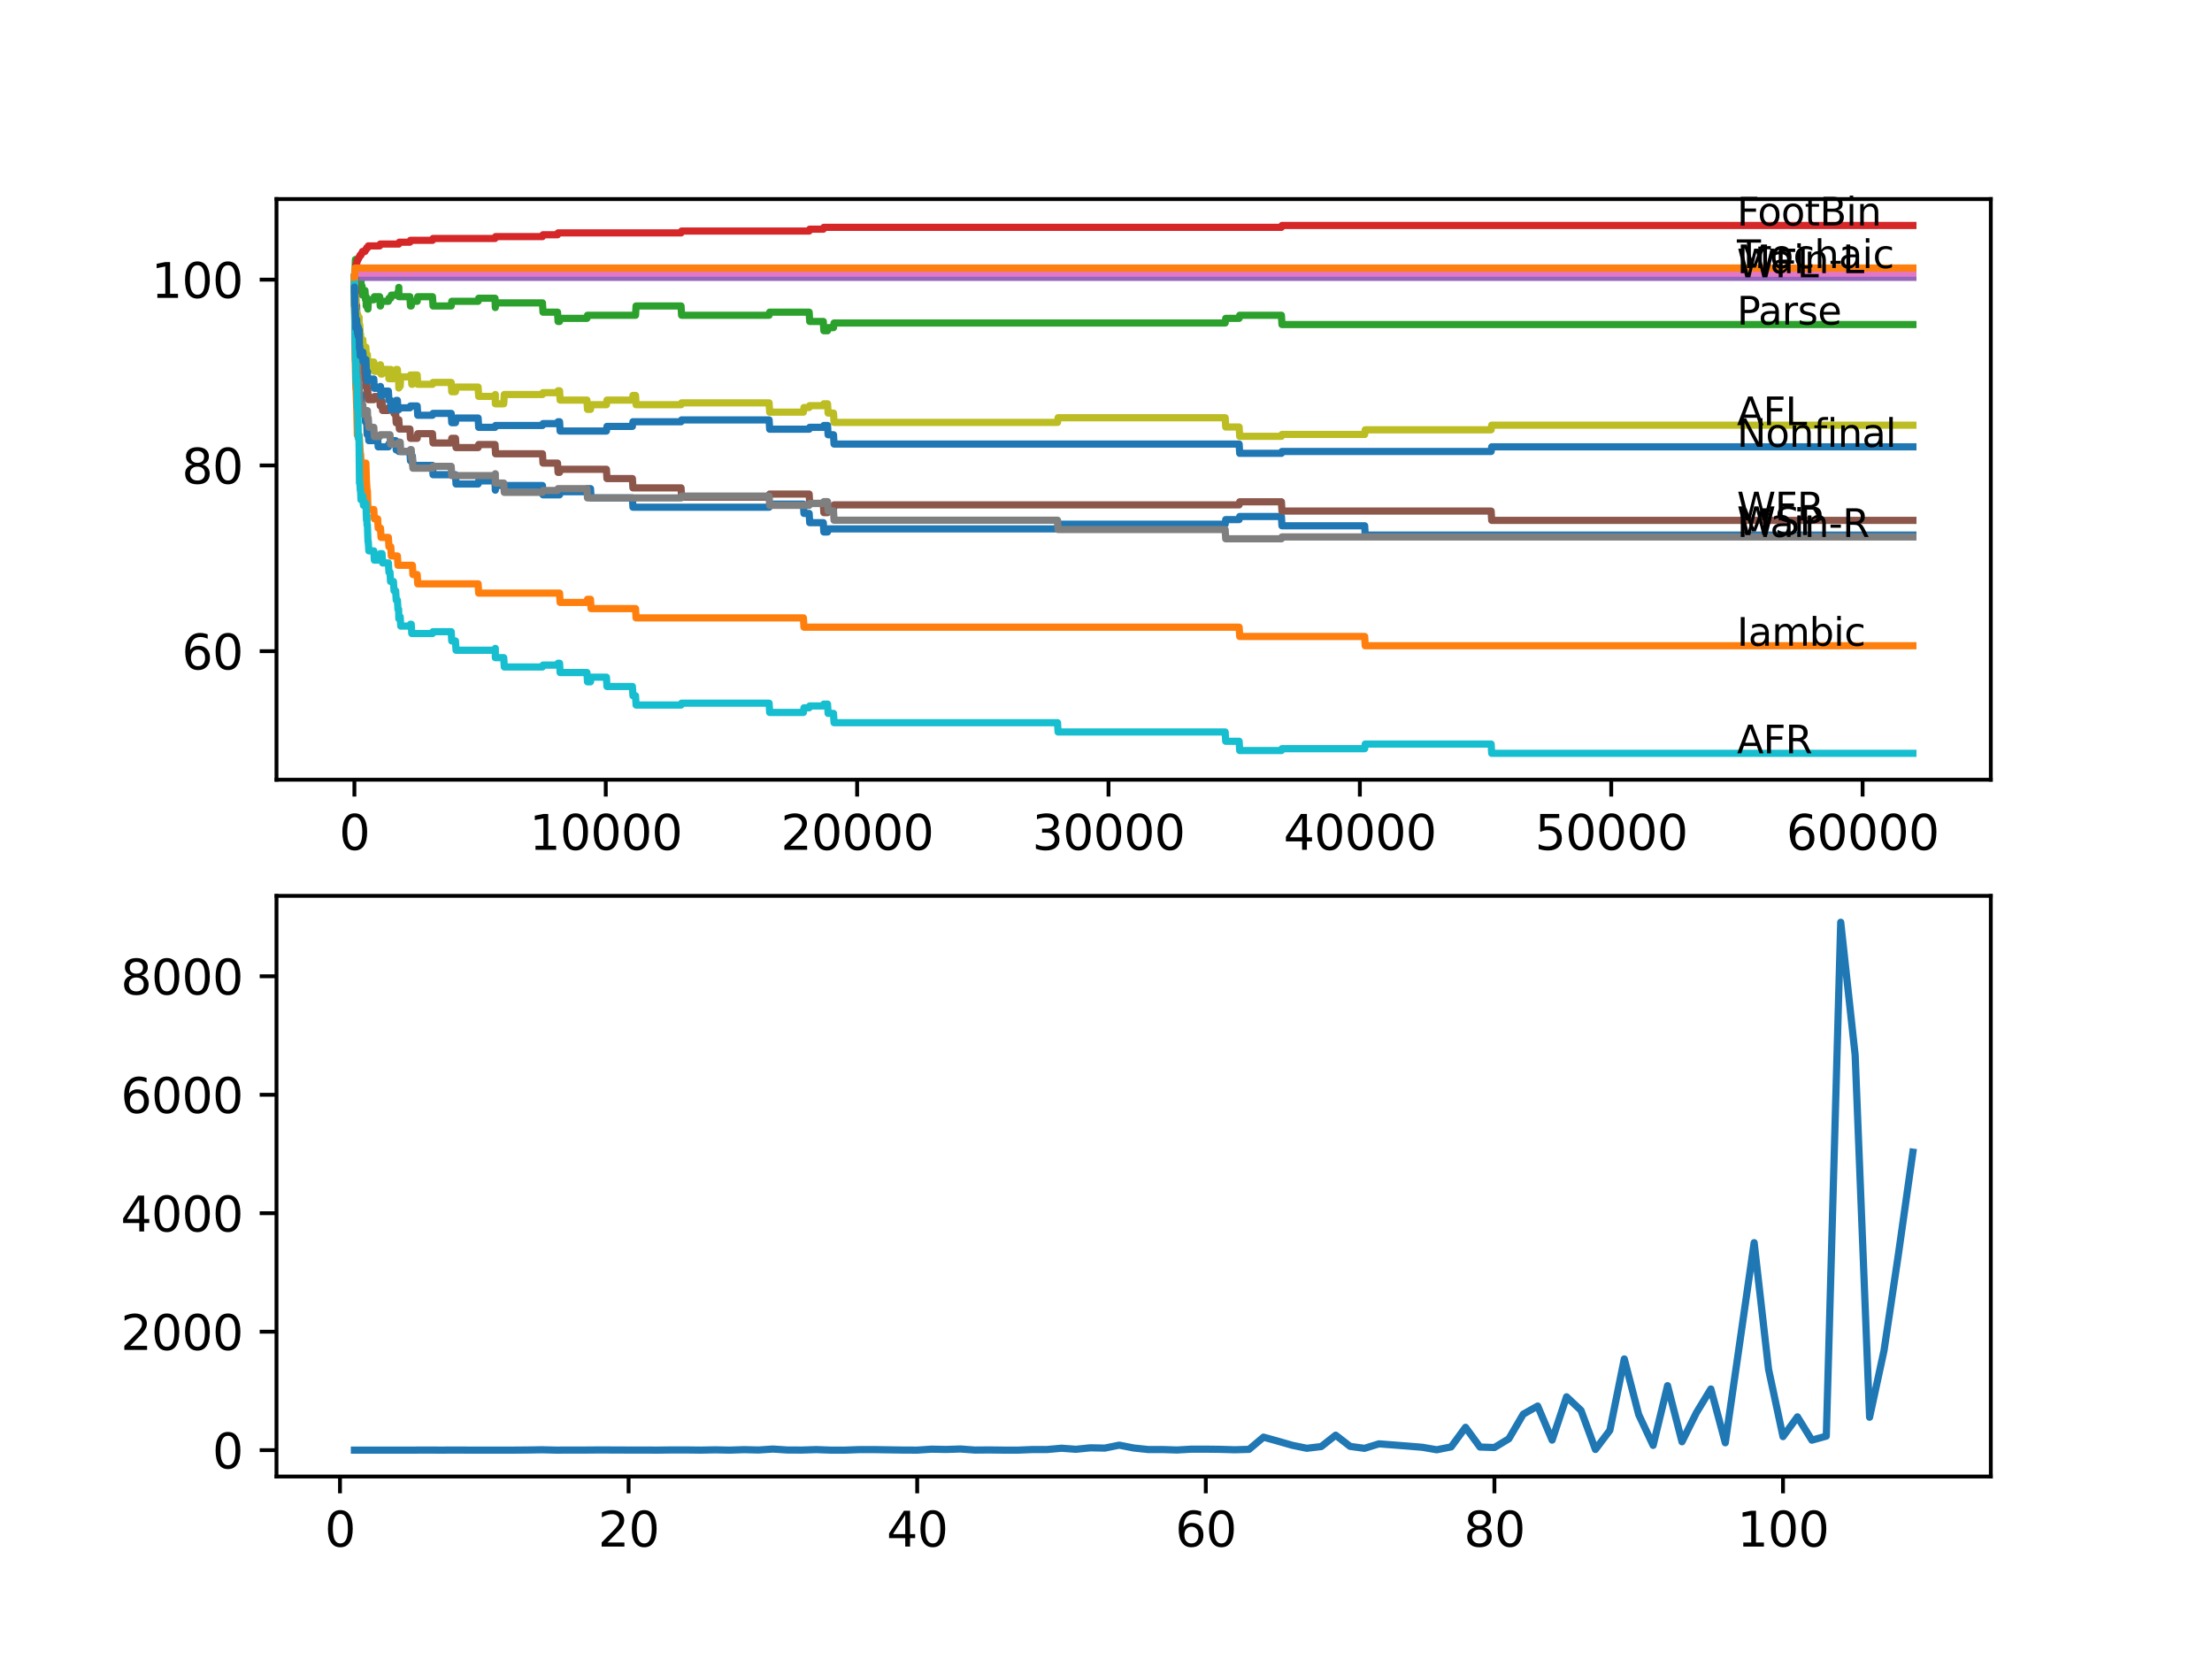 <?xml version="1.0" encoding="utf-8" standalone="no"?>
<!DOCTYPE svg PUBLIC "-//W3C//DTD SVG 1.1//EN"
  "http://www.w3.org/Graphics/SVG/1.1/DTD/svg11.dtd">
<svg xmlns:xlink="http://www.w3.org/1999/xlink" width="460.8pt" height="345.6pt" viewBox="0 0 460.8 345.6" xmlns="http://www.w3.org/2000/svg" version="1.1">
 <defs>
  <style type="text/css">*{stroke-linejoin: round; stroke-linecap: butt}</style>
 </defs>
 <g id="figure_1">
  <g id="patch_1">
   <path d="M 0 345.6 
L 460.8 345.6 
L 460.8 0 
L 0 0 
z
" style="fill: #ffffff"/>
  </g>
  <g id="axes_1">
   <g id="patch_2">
    <path d="M 57.6 162.432 
L 414.72 162.432 
L 414.72 41.472 
L 57.6 41.472 
z
" style="fill: #ffffff"/>
   </g>
   <g id="matplotlib.axis_1">
    <g id="xtick_1">
     <g id="line2d_1">
      <defs>
       <path id="mbf09381a24" d="M 0 0 
L 0 3.5 
" style="stroke: #000000; stroke-width: 0.8"/>
      </defs>
      <g>
       <use xlink:href="#mbf09381a24" x="73.827" y="162.432" style="stroke: #000000; stroke-width: 0.8"/>
      </g>
     </g>
     <g id="text_1">
      <!-- 0 -->
      <g transform="translate(70.646 177.03)scale(0.1 -0.1)">
       <defs>
        <path id="DejaVuSans-30" d="M 2034 4250 
Q 1547 4250 1301 3770 
Q 1056 3291 1056 2328 
Q 1056 1369 1301 889 
Q 1547 409 2034 409 
Q 2525 409 2770 889 
Q 3016 1369 3016 2328 
Q 3016 3291 2770 3770 
Q 2525 4250 2034 4250 
z
M 2034 4750 
Q 2819 4750 3233 4129 
Q 3647 3509 3647 2328 
Q 3647 1150 3233 529 
Q 2819 -91 2034 -91 
Q 1250 -91 836 529 
Q 422 1150 422 2328 
Q 422 3509 836 4129 
Q 1250 4750 2034 4750 
z
" transform="scale(0.016)"/>
       </defs>
       <use xlink:href="#DejaVuSans-30"/>
      </g>
     </g>
    </g>
    <g id="xtick_2">
     <g id="line2d_2">
      <g>
       <use xlink:href="#mbf09381a24" x="126.192" y="162.432" style="stroke: #000000; stroke-width: 0.8"/>
      </g>
     </g>
     <g id="text_2">
      <!-- 10000 -->
      <g transform="translate(110.286 177.03)scale(0.1 -0.1)">
       <defs>
        <path id="DejaVuSans-31" d="M 794 531 
L 1825 531 
L 1825 4091 
L 703 3866 
L 703 4441 
L 1819 4666 
L 2450 4666 
L 2450 531 
L 3481 531 
L 3481 0 
L 794 0 
L 794 531 
z
" transform="scale(0.016)"/>
       </defs>
       <use xlink:href="#DejaVuSans-31"/>
       <use xlink:href="#DejaVuSans-30" x="63.623"/>
       <use xlink:href="#DejaVuSans-30" x="127.246"/>
       <use xlink:href="#DejaVuSans-30" x="190.869"/>
       <use xlink:href="#DejaVuSans-30" x="254.492"/>
      </g>
     </g>
    </g>
    <g id="xtick_3">
     <g id="line2d_3">
      <g>
       <use xlink:href="#mbf09381a24" x="178.556" y="162.432" style="stroke: #000000; stroke-width: 0.8"/>
      </g>
     </g>
     <g id="text_3">
      <!-- 20000 -->
      <g transform="translate(162.65 177.03)scale(0.1 -0.1)">
       <defs>
        <path id="DejaVuSans-32" d="M 1228 531 
L 3431 531 
L 3431 0 
L 469 0 
L 469 531 
Q 828 903 1448 1529 
Q 2069 2156 2228 2338 
Q 2531 2678 2651 2914 
Q 2772 3150 2772 3378 
Q 2772 3750 2511 3984 
Q 2250 4219 1831 4219 
Q 1534 4219 1204 4116 
Q 875 4013 500 3803 
L 500 4441 
Q 881 4594 1212 4672 
Q 1544 4750 1819 4750 
Q 2544 4750 2975 4387 
Q 3406 4025 3406 3419 
Q 3406 3131 3298 2873 
Q 3191 2616 2906 2266 
Q 2828 2175 2409 1742 
Q 1991 1309 1228 531 
z
" transform="scale(0.016)"/>
       </defs>
       <use xlink:href="#DejaVuSans-32"/>
       <use xlink:href="#DejaVuSans-30" x="63.623"/>
       <use xlink:href="#DejaVuSans-30" x="127.246"/>
       <use xlink:href="#DejaVuSans-30" x="190.869"/>
       <use xlink:href="#DejaVuSans-30" x="254.492"/>
      </g>
     </g>
    </g>
    <g id="xtick_4">
     <g id="line2d_4">
      <g>
       <use xlink:href="#mbf09381a24" x="230.921" y="162.432" style="stroke: #000000; stroke-width: 0.8"/>
      </g>
     </g>
     <g id="text_4">
      <!-- 30000 -->
      <g transform="translate(215.015 177.03)scale(0.1 -0.1)">
       <defs>
        <path id="DejaVuSans-33" d="M 2597 2516 
Q 3050 2419 3304 2112 
Q 3559 1806 3559 1356 
Q 3559 666 3084 287 
Q 2609 -91 1734 -91 
Q 1441 -91 1130 -33 
Q 819 25 488 141 
L 488 750 
Q 750 597 1062 519 
Q 1375 441 1716 441 
Q 2309 441 2620 675 
Q 2931 909 2931 1356 
Q 2931 1769 2642 2001 
Q 2353 2234 1838 2234 
L 1294 2234 
L 1294 2753 
L 1863 2753 
Q 2328 2753 2575 2939 
Q 2822 3125 2822 3475 
Q 2822 3834 2567 4026 
Q 2313 4219 1838 4219 
Q 1578 4219 1281 4162 
Q 984 4106 628 3988 
L 628 4550 
Q 988 4650 1302 4700 
Q 1616 4750 1894 4750 
Q 2613 4750 3031 4423 
Q 3450 4097 3450 3541 
Q 3450 3153 3228 2886 
Q 3006 2619 2597 2516 
z
" transform="scale(0.016)"/>
       </defs>
       <use xlink:href="#DejaVuSans-33"/>
       <use xlink:href="#DejaVuSans-30" x="63.623"/>
       <use xlink:href="#DejaVuSans-30" x="127.246"/>
       <use xlink:href="#DejaVuSans-30" x="190.869"/>
       <use xlink:href="#DejaVuSans-30" x="254.492"/>
      </g>
     </g>
    </g>
    <g id="xtick_5">
     <g id="line2d_5">
      <g>
       <use xlink:href="#mbf09381a24" x="283.285" y="162.432" style="stroke: #000000; stroke-width: 0.8"/>
      </g>
     </g>
     <g id="text_5">
      <!-- 40000 -->
      <g transform="translate(267.379 177.03)scale(0.1 -0.1)">
       <defs>
        <path id="DejaVuSans-34" d="M 2419 4116 
L 825 1625 
L 2419 1625 
L 2419 4116 
z
M 2253 4666 
L 3047 4666 
L 3047 1625 
L 3713 1625 
L 3713 1100 
L 3047 1100 
L 3047 0 
L 2419 0 
L 2419 1100 
L 313 1100 
L 313 1709 
L 2253 4666 
z
" transform="scale(0.016)"/>
       </defs>
       <use xlink:href="#DejaVuSans-34"/>
       <use xlink:href="#DejaVuSans-30" x="63.623"/>
       <use xlink:href="#DejaVuSans-30" x="127.246"/>
       <use xlink:href="#DejaVuSans-30" x="190.869"/>
       <use xlink:href="#DejaVuSans-30" x="254.492"/>
      </g>
     </g>
    </g>
    <g id="xtick_6">
     <g id="line2d_6">
      <g>
       <use xlink:href="#mbf09381a24" x="335.65" y="162.432" style="stroke: #000000; stroke-width: 0.8"/>
      </g>
     </g>
     <g id="text_6">
      <!-- 50000 -->
      <g transform="translate(319.744 177.03)scale(0.1 -0.1)">
       <defs>
        <path id="DejaVuSans-35" d="M 691 4666 
L 3169 4666 
L 3169 4134 
L 1269 4134 
L 1269 2991 
Q 1406 3038 1543 3061 
Q 1681 3084 1819 3084 
Q 2600 3084 3056 2656 
Q 3513 2228 3513 1497 
Q 3513 744 3044 326 
Q 2575 -91 1722 -91 
Q 1428 -91 1123 -41 
Q 819 9 494 109 
L 494 744 
Q 775 591 1075 516 
Q 1375 441 1709 441 
Q 2250 441 2565 725 
Q 2881 1009 2881 1497 
Q 2881 1984 2565 2268 
Q 2250 2553 1709 2553 
Q 1456 2553 1204 2497 
Q 953 2441 691 2322 
L 691 4666 
z
" transform="scale(0.016)"/>
       </defs>
       <use xlink:href="#DejaVuSans-35"/>
       <use xlink:href="#DejaVuSans-30" x="63.623"/>
       <use xlink:href="#DejaVuSans-30" x="127.246"/>
       <use xlink:href="#DejaVuSans-30" x="190.869"/>
       <use xlink:href="#DejaVuSans-30" x="254.492"/>
      </g>
     </g>
    </g>
    <g id="xtick_7">
     <g id="line2d_7">
      <g>
       <use xlink:href="#mbf09381a24" x="388.014" y="162.432" style="stroke: #000000; stroke-width: 0.8"/>
      </g>
     </g>
     <g id="text_7">
      <!-- 60000 -->
      <g transform="translate(372.108 177.03)scale(0.1 -0.1)">
       <defs>
        <path id="DejaVuSans-36" d="M 2113 2584 
Q 1688 2584 1439 2293 
Q 1191 2003 1191 1497 
Q 1191 994 1439 701 
Q 1688 409 2113 409 
Q 2538 409 2786 701 
Q 3034 994 3034 1497 
Q 3034 2003 2786 2293 
Q 2538 2584 2113 2584 
z
M 3366 4563 
L 3366 3988 
Q 3128 4100 2886 4159 
Q 2644 4219 2406 4219 
Q 1781 4219 1451 3797 
Q 1122 3375 1075 2522 
Q 1259 2794 1537 2939 
Q 1816 3084 2150 3084 
Q 2853 3084 3261 2657 
Q 3669 2231 3669 1497 
Q 3669 778 3244 343 
Q 2819 -91 2113 -91 
Q 1303 -91 875 529 
Q 447 1150 447 2328 
Q 447 3434 972 4092 
Q 1497 4750 2381 4750 
Q 2619 4750 2861 4703 
Q 3103 4656 3366 4563 
z
" transform="scale(0.016)"/>
       </defs>
       <use xlink:href="#DejaVuSans-36"/>
       <use xlink:href="#DejaVuSans-30" x="63.623"/>
       <use xlink:href="#DejaVuSans-30" x="127.246"/>
       <use xlink:href="#DejaVuSans-30" x="190.869"/>
       <use xlink:href="#DejaVuSans-30" x="254.492"/>
      </g>
     </g>
    </g>
   </g>
   <g id="matplotlib.axis_2">
    <g id="ytick_1">
     <g id="line2d_8">
      <defs>
       <path id="mf1770b368e" d="M 0 0 
L -3.5 0 
" style="stroke: #000000; stroke-width: 0.8"/>
      </defs>
      <g>
       <use xlink:href="#mf1770b368e" x="57.6" y="135.651" style="stroke: #000000; stroke-width: 0.8"/>
      </g>
     </g>
     <g id="text_8">
      <!-- 60 -->
      <g transform="translate(37.875 139.45)scale(0.1 -0.1)">
       <use xlink:href="#DejaVuSans-36"/>
       <use xlink:href="#DejaVuSans-30" x="63.623"/>
      </g>
     </g>
    </g>
    <g id="ytick_2">
     <g id="line2d_9">
      <g>
       <use xlink:href="#mf1770b368e" x="57.6" y="96.954" style="stroke: #000000; stroke-width: 0.8"/>
      </g>
     </g>
     <g id="text_9">
      <!-- 80 -->
      <g transform="translate(37.875 100.753)scale(0.1 -0.1)">
       <defs>
        <path id="DejaVuSans-38" d="M 2034 2216 
Q 1584 2216 1326 1975 
Q 1069 1734 1069 1313 
Q 1069 891 1326 650 
Q 1584 409 2034 409 
Q 2484 409 2743 651 
Q 3003 894 3003 1313 
Q 3003 1734 2745 1975 
Q 2488 2216 2034 2216 
z
M 1403 2484 
Q 997 2584 770 2862 
Q 544 3141 544 3541 
Q 544 4100 942 4425 
Q 1341 4750 2034 4750 
Q 2731 4750 3128 4425 
Q 3525 4100 3525 3541 
Q 3525 3141 3298 2862 
Q 3072 2584 2669 2484 
Q 3125 2378 3379 2068 
Q 3634 1759 3634 1313 
Q 3634 634 3220 271 
Q 2806 -91 2034 -91 
Q 1263 -91 848 271 
Q 434 634 434 1313 
Q 434 1759 690 2068 
Q 947 2378 1403 2484 
z
M 1172 3481 
Q 1172 3119 1398 2916 
Q 1625 2713 2034 2713 
Q 2441 2713 2670 2916 
Q 2900 3119 2900 3481 
Q 2900 3844 2670 4047 
Q 2441 4250 2034 4250 
Q 1625 4250 1398 4047 
Q 1172 3844 1172 3481 
z
" transform="scale(0.016)"/>
       </defs>
       <use xlink:href="#DejaVuSans-38"/>
       <use xlink:href="#DejaVuSans-30" x="63.623"/>
      </g>
     </g>
    </g>
    <g id="ytick_3">
     <g id="line2d_10">
      <g>
       <use xlink:href="#mf1770b368e" x="57.6" y="58.257" style="stroke: #000000; stroke-width: 0.8"/>
      </g>
     </g>
     <g id="text_10">
      <!-- 100 -->
      <g transform="translate(31.512 62.056)scale(0.1 -0.1)">
       <use xlink:href="#DejaVuSans-31"/>
       <use xlink:href="#DejaVuSans-30" x="63.623"/>
       <use xlink:href="#DejaVuSans-30" x="127.246"/>
      </g>
     </g>
    </g>
   </g>
   <g id="line2d_11">
    <path d="M 73.833 58.257 
L 73.953 67.609 
L 73.964 66.641 
L 73.969 66.641 
L 74 65.029 
L 74.042 67.931 
L 74.063 67.931 
L 74.189 75.025 
L 74.288 75.025 
L 74.372 78.895 
L 74.403 77.283 
L 74.43 77.283 
L 74.529 83.087 
L 74.55 82.12 
L 74.618 82.12 
L 74.733 81.475 
L 74.817 81.475 
L 74.885 80.185 
L 74.89 82.12 
L 74.922 82.12 
L 75.194 82.12 
L 75.309 84.055 
L 75.404 84.055 
L 75.519 85.99 
L 76.032 85.99 
L 76.147 87.924 
L 76.226 87.924 
L 76.346 86.634 
L 76.357 86.634 
L 76.477 90.504 
L 76.535 90.504 
L 76.65 89.859 
L 76.718 89.859 
L 76.833 91.794 
L 77.87 91.794 
L 77.985 91.149 
L 78.666 91.149 
L 78.781 93.084 
L 80.907 93.084 
L 81.022 92.439 
L 81.405 92.439 
L 81.52 91.794 
L 82.426 91.794 
L 82.541 93.729 
L 82.787 93.729 
L 82.902 93.084 
L 83.044 93.084 
L 83.08 92.117 
L 83.086 94.051 
L 83.148 94.051 
L 85.39 94.051 
L 85.505 95.986 
L 85.667 95.986 
L 85.782 95.019 
L 85.903 95.019 
L 86.018 96.954 
L 90.092 96.954 
L 90.207 98.888 
L 94.883 98.888 
L 94.998 100.823 
L 99.601 100.823 
L 99.716 100.178 
L 103.12 100.178 
L 103.183 102.113 
L 103.23 101.146 
L 113.001 101.146 
L 113.117 103.081 
L 116.567 103.081 
L 116.683 102.436 
L 122.27 102.436 
L 122.385 101.791 
L 123.013 101.791 
L 123.129 103.726 
L 131.737 103.726 
L 131.853 105.66 
L 160.218 105.66 
L 160.334 105.016 
L 167.361 105.016 
L 167.476 106.95 
L 168.56 106.95 
L 168.675 108.885 
L 171.508 108.885 
L 171.623 110.82 
L 172.393 110.82 
L 172.508 110.175 
L 220.301 110.175 
L 220.417 109.208 
L 255.223 109.208 
L 255.338 108.24 
L 258.135 108.24 
L 258.25 107.595 
L 266.942 107.595 
L 267.058 109.53 
L 284.286 109.53 
L 284.401 111.465 
L 398.487 111.465 
L 398.487 111.465 
" clip-path="url(#pdf4dfdae62)" style="fill: none; stroke: #1f77b4; stroke-width: 1.5; stroke-linecap: square"/>
   </g>
   <g id="line2d_12">
    <path d="M 73.833 60.192 
L 73.979 75.187 
L 74 75.187 
L 74.126 80.991 
L 74.173 80.991 
L 74.294 84.861 
L 74.314 84.861 
L 74.44 90.665 
L 74.822 90.665 
L 74.938 92.6 
L 74.943 92.6 
L 75.058 94.535 
L 75.116 94.535 
L 75.231 96.47 
L 76.226 96.47 
L 76.346 100.34 
L 76.357 100.34 
L 76.472 102.274 
L 76.535 102.274 
L 76.655 106.144 
L 77.87 106.144 
L 77.985 108.079 
L 78.666 108.079 
L 78.781 110.014 
L 79.263 110.014 
L 79.378 111.949 
L 80.907 111.949 
L 81.022 113.884 
L 81.405 113.884 
L 81.52 115.818 
L 82.787 115.818 
L 82.902 117.753 
L 85.903 117.753 
L 86.018 119.688 
L 86.908 119.688 
L 87.023 121.623 
L 99.601 121.623 
L 99.716 123.558 
L 116.567 123.558 
L 116.683 125.493 
L 122.27 125.493 
L 122.385 124.848 
L 123.013 124.848 
L 123.129 126.782 
L 132.392 126.782 
L 132.507 128.717 
L 167.361 128.717 
L 167.476 130.652 
L 258.135 130.652 
L 258.25 132.587 
L 284.286 132.587 
L 284.401 134.522 
L 398.487 134.522 
L 398.487 134.522 
" clip-path="url(#pdf4dfdae62)" style="fill: none; stroke: #ff7f0e; stroke-width: 1.5; stroke-linecap: square"/>
   </g>
   <g id="line2d_13">
    <path d="M 73.833 57.773 
L 73.869 60.192 
L 73.901 56.644 
L 73.937 56.644 
L 73.969 56.644 
L 74.042 54.065 
L 74.068 57.934 
L 74.084 57.934 
L 74.095 58.902 
L 74.199 56.322 
L 74.288 56.322 
L 74.314 60.192 
L 74.398 57.612 
L 74.482 57.612 
L 74.529 59.547 
L 74.592 58.579 
L 74.618 58.579 
L 74.681 57.934 
L 74.686 59.869 
L 74.718 59.869 
L 74.817 59.869 
L 74.885 58.579 
L 74.89 60.514 
L 74.922 60.514 
L 74.943 60.514 
L 75.058 59.547 
L 75.116 59.547 
L 75.194 57.612 
L 75.226 59.547 
L 75.404 59.547 
L 75.519 61.482 
L 75.587 61.482 
L 75.702 60.514 
L 76.032 60.514 
L 76.147 62.449 
L 76.226 62.449 
L 76.283 61.804 
L 76.289 63.739 
L 76.325 63.739 
L 76.341 63.739 
L 76.456 63.094 
L 76.535 63.094 
L 76.608 62.449 
L 76.613 64.384 
L 76.634 64.384 
L 76.645 64.384 
L 76.76 62.449 
L 77.87 62.449 
L 77.985 61.804 
L 79.095 61.804 
L 79.211 63.739 
L 79.263 63.739 
L 79.378 62.771 
L 80.907 62.771 
L 81.022 62.126 
L 81.405 62.126 
L 81.52 61.482 
L 82.787 61.482 
L 82.902 60.837 
L 83.044 60.837 
L 83.08 59.869 
L 83.086 61.804 
L 83.148 61.804 
L 85.39 61.804 
L 85.505 63.739 
L 85.667 63.739 
L 85.782 62.771 
L 86.908 62.771 
L 87.023 61.804 
L 90.092 61.804 
L 90.207 63.739 
L 93.993 63.739 
L 94.108 62.771 
L 99.601 62.771 
L 99.716 62.126 
L 103.12 62.126 
L 103.183 64.061 
L 103.23 63.094 
L 113.001 63.094 
L 113.117 65.029 
L 116.143 65.029 
L 116.258 66.964 
L 116.567 66.964 
L 116.683 66.319 
L 122.27 66.319 
L 122.385 65.674 
L 132.392 65.674 
L 132.507 63.739 
L 141.875 63.739 
L 141.99 65.674 
L 160.218 65.674 
L 160.334 65.029 
L 168.56 65.029 
L 168.675 66.964 
L 171.508 66.964 
L 171.623 68.898 
L 172.393 68.898 
L 172.508 68.253 
L 173.634 68.253 
L 173.749 67.286 
L 255.223 67.286 
L 255.338 66.319 
L 258.135 66.319 
L 258.25 65.674 
L 266.942 65.674 
L 267.058 67.609 
L 398.487 67.609 
L 398.487 67.609 
" clip-path="url(#pdf4dfdae62)" style="fill: none; stroke: #2ca02c; stroke-width: 1.5; stroke-linecap: square"/>
   </g>
   <g id="line2d_14">
    <path d="M 73.833 58.257 
L 73.964 56.741 
L 74.037 56.741 
L 74.163 55.097 
L 74.288 55.097 
L 74.409 54.323 
L 74.482 54.323 
L 74.597 53.936 
L 74.681 53.936 
L 74.796 53.549 
L 74.885 53.549 
L 75 53.162 
L 75.194 53.162 
L 75.309 52.775 
L 75.404 52.775 
L 75.519 52.388 
L 76.032 52.388 
L 76.147 52.001 
L 76.283 52.001 
L 76.399 51.614 
L 76.608 51.614 
L 76.723 51.227 
L 79.095 51.227 
L 79.211 50.84 
L 83.08 50.84 
L 83.195 50.453 
L 85.39 50.453 
L 85.505 50.066 
L 90.092 50.066 
L 90.207 49.679 
L 103.12 49.679 
L 103.235 49.292 
L 113.001 49.292 
L 113.117 48.905 
L 116.143 48.905 
L 116.258 48.518 
L 141.875 48.518 
L 141.99 48.131 
L 168.56 48.131 
L 168.675 47.744 
L 171.508 47.744 
L 171.623 47.357 
L 266.942 47.357 
L 267.058 46.97 
L 398.487 46.97 
L 398.487 46.97 
" clip-path="url(#pdf4dfdae62)" style="fill: none; stroke: #d62728; stroke-width: 1.5; stroke-linecap: square"/>
   </g>
   <g id="line2d_15">
    <path d="M 73.833 58.257 
L 73.843 58.257 
L 73.958 57.773 
L 398.487 57.773 
L 398.487 57.773 
" clip-path="url(#pdf4dfdae62)" style="fill: none; stroke: #9467bd; stroke-width: 1.5; stroke-linecap: square"/>
   </g>
   <g id="line2d_16">
    <path d="M 73.833 57.773 
L 73.838 59.708 
L 73.943 58.096 
L 73.979 58.096 
L 74.042 57.451 
L 74.047 59.385 
L 74.063 59.385 
L 74.184 63.578 
L 74.288 63.578 
L 74.377 68.415 
L 74.409 67.77 
L 74.482 67.77 
L 74.602 71.639 
L 74.618 71.639 
L 74.681 70.994 
L 74.686 72.929 
L 74.718 72.929 
L 74.796 72.929 
L 74.911 75.509 
L 74.943 75.509 
L 75.058 74.542 
L 75.194 74.542 
L 75.309 76.477 
L 75.404 76.477 
L 75.519 78.411 
L 75.587 78.411 
L 75.702 77.444 
L 76.032 77.444 
L 76.147 79.379 
L 76.226 79.379 
L 76.283 78.734 
L 76.289 80.669 
L 76.325 80.669 
L 76.341 80.669 
L 76.446 80.024 
L 76.535 81.959 
L 76.556 81.314 
L 76.608 81.314 
L 76.723 83.249 
L 77.87 83.249 
L 77.985 82.604 
L 79.095 82.604 
L 79.211 84.538 
L 79.263 84.538 
L 79.378 83.571 
L 79.582 83.571 
L 79.698 85.506 
L 80.907 85.506 
L 81.022 84.861 
L 81.405 84.861 
L 81.52 84.216 
L 81.965 84.216 
L 82.08 86.151 
L 82.426 86.151 
L 82.541 88.086 
L 82.787 88.086 
L 82.902 87.441 
L 83.08 87.441 
L 83.195 89.376 
L 85.39 89.376 
L 85.505 91.31 
L 86.908 91.31 
L 87.023 90.343 
L 90.092 90.343 
L 90.207 92.278 
L 93.993 92.278 
L 94.108 91.31 
L 94.883 91.31 
L 94.998 93.245 
L 99.601 93.245 
L 99.716 92.6 
L 103.12 92.6 
L 103.235 94.535 
L 113.001 94.535 
L 113.117 96.47 
L 116.143 96.47 
L 116.258 98.405 
L 116.567 98.405 
L 116.683 97.76 
L 126.328 97.76 
L 126.443 99.695 
L 131.737 99.695 
L 131.853 101.63 
L 141.875 101.63 
L 141.99 103.564 
L 160.218 103.564 
L 160.334 102.919 
L 168.56 102.919 
L 168.675 104.854 
L 171.508 104.854 
L 171.623 106.789 
L 172.393 106.789 
L 172.508 106.144 
L 173.634 106.144 
L 173.749 105.177 
L 258.135 105.177 
L 258.25 104.532 
L 266.942 104.532 
L 267.058 106.467 
L 310.63 106.467 
L 310.745 108.401 
L 398.487 108.401 
L 398.487 108.401 
" clip-path="url(#pdf4dfdae62)" style="fill: none; stroke: #8c564b; stroke-width: 1.5; stroke-linecap: square"/>
   </g>
   <g id="line2d_17">
    <path d="M 73.833 58.257 
L 73.958 56.902 
L 398.487 56.902 
L 398.487 56.902 
" clip-path="url(#pdf4dfdae62)" style="fill: none; stroke: #e377c2; stroke-width: 1.5; stroke-linecap: square"/>
   </g>
   <g id="line2d_18">
    <path d="M 73.833 58.257 
L 73.974 71.317 
L 74.016 71.317 
L 74.142 77.412 
L 74.288 77.412 
L 74.409 76.638 
L 74.482 76.638 
L 74.513 76.251 
L 74.519 78.186 
L 74.571 78.186 
L 74.618 78.186 
L 74.681 80.121 
L 74.733 79.734 
L 74.786 79.734 
L 74.885 83.603 
L 74.906 83.216 
L 74.943 83.216 
L 75.058 85.151 
L 75.194 85.151 
L 75.309 84.764 
L 75.404 84.764 
L 75.519 84.377 
L 75.587 84.377 
L 75.702 86.312 
L 76.032 86.312 
L 76.147 85.925 
L 76.283 85.925 
L 76.399 85.538 
L 76.535 85.538 
L 76.608 87.473 
L 76.65 87.086 
L 76.718 87.086 
L 76.833 89.021 
L 77.87 89.021 
L 77.985 90.956 
L 79.095 90.956 
L 79.211 90.569 
L 81.242 90.569 
L 81.358 92.504 
L 83.08 92.504 
L 83.195 92.117 
L 83.368 92.117 
L 83.484 94.051 
L 85.39 94.051 
L 85.505 93.664 
L 85.667 93.664 
L 85.782 95.599 
L 85.903 95.599 
L 86.018 97.534 
L 90.092 97.534 
L 90.207 97.147 
L 93.993 97.147 
L 94.108 99.082 
L 103.12 99.082 
L 103.183 98.695 
L 103.188 100.63 
L 103.209 100.63 
L 104.937 100.63 
L 105.052 102.565 
L 113.001 102.565 
L 113.117 102.178 
L 116.143 102.178 
L 116.258 101.791 
L 122.27 101.791 
L 122.385 103.726 
L 141.875 103.726 
L 141.99 103.339 
L 160.218 103.339 
L 160.334 105.273 
L 168.56 105.273 
L 168.675 104.887 
L 171.508 104.887 
L 171.623 104.5 
L 172.393 104.5 
L 172.508 106.434 
L 173.634 106.434 
L 173.749 108.369 
L 220.301 108.369 
L 220.417 110.304 
L 255.223 110.304 
L 255.338 112.239 
L 266.942 112.239 
L 267.058 111.852 
L 398.487 111.852 
L 398.487 111.852 
" clip-path="url(#pdf4dfdae62)" style="fill: none; stroke: #7f7f7f; stroke-width: 1.5; stroke-linecap: square"/>
   </g>
   <g id="line2d_19">
    <path d="M 73.833 58.257 
L 73.838 57.87 
L 73.854 63.674 
L 73.869 62.546 
L 73.89 60.611 
L 73.985 64.481 
L 74 64.481 
L 74.026 61.578 
L 74.11 63.803 
L 74.121 63.803 
L 74.236 65.738 
L 74.288 65.738 
L 74.314 64.964 
L 74.32 66.899 
L 74.372 65.932 
L 74.43 69.801 
L 74.487 68.447 
L 74.513 68.447 
L 74.529 65.545 
L 74.618 67.48 
L 74.681 69.414 
L 74.733 69.027 
L 74.786 69.027 
L 74.817 66.125 
L 74.828 69.995 
L 74.896 67.673 
L 74.943 67.673 
L 75.058 69.608 
L 75.116 69.608 
L 75.194 71.543 
L 75.231 71.156 
L 75.404 71.156 
L 75.519 70.769 
L 75.587 70.769 
L 75.702 72.704 
L 76.032 72.704 
L 76.147 72.317 
L 76.226 72.317 
L 76.346 75.799 
L 76.357 75.799 
L 76.477 73.865 
L 76.535 73.865 
L 76.655 77.347 
L 76.718 77.347 
L 76.833 75.412 
L 77.87 75.412 
L 77.985 77.347 
L 78.666 77.347 
L 78.781 76.38 
L 79.095 76.38 
L 79.211 75.993 
L 79.263 75.993 
L 79.378 77.928 
L 79.582 77.928 
L 79.698 76.96 
L 80.907 76.96 
L 81.022 78.895 
L 81.242 78.895 
L 81.358 76.96 
L 81.405 76.96 
L 81.52 78.895 
L 81.965 78.895 
L 82.08 77.928 
L 82.426 77.928 
L 82.541 76.96 
L 82.787 76.96 
L 82.902 78.895 
L 83.044 78.895 
L 83.08 80.83 
L 83.159 80.443 
L 83.368 80.443 
L 83.484 78.508 
L 85.39 78.508 
L 85.505 78.121 
L 85.667 78.121 
L 85.782 80.056 
L 85.903 80.056 
L 86.018 78.121 
L 86.908 78.121 
L 87.023 80.056 
L 90.092 80.056 
L 90.207 79.669 
L 93.993 79.669 
L 94.108 81.604 
L 94.883 81.604 
L 94.998 80.636 
L 99.601 80.636 
L 99.716 82.571 
L 103.12 82.571 
L 103.183 82.184 
L 103.188 84.119 
L 103.209 84.119 
L 104.937 84.119 
L 105.052 82.184 
L 113.001 82.184 
L 113.117 81.797 
L 116.143 81.797 
L 116.258 81.41 
L 116.567 81.41 
L 116.683 83.345 
L 122.27 83.345 
L 122.385 85.28 
L 123.013 85.28 
L 123.129 84.313 
L 126.328 84.313 
L 126.443 83.345 
L 131.737 83.345 
L 131.853 82.378 
L 132.392 82.378 
L 132.507 84.313 
L 141.875 84.313 
L 141.99 83.926 
L 160.218 83.926 
L 160.334 85.861 
L 167.361 85.861 
L 167.476 84.893 
L 168.56 84.893 
L 168.675 84.506 
L 171.508 84.506 
L 171.623 84.119 
L 172.393 84.119 
L 172.508 86.054 
L 173.634 86.054 
L 173.749 87.989 
L 220.301 87.989 
L 220.417 87.021 
L 255.223 87.021 
L 255.338 88.956 
L 258.135 88.956 
L 258.25 90.891 
L 266.942 90.891 
L 267.058 90.504 
L 284.286 90.504 
L 284.401 89.537 
L 310.63 89.537 
L 310.745 88.569 
L 398.487 88.569 
L 398.487 88.569 
" clip-path="url(#pdf4dfdae62)" style="fill: none; stroke: #bcbd22; stroke-width: 1.5; stroke-linecap: square"/>
   </g>
   <g id="line2d_20">
    <path d="M 73.833 57.773 
L 73.838 57.386 
L 73.869 62.223 
L 74 71.897 
L 74.016 70.93 
L 74.089 75.477 
L 74.121 75.09 
L 74.131 78.96 
L 74.152 78.96 
L 74.173 78.96 
L 74.189 77.992 
L 74.194 79.927 
L 74.278 79.927 
L 74.288 79.927 
L 74.367 79.153 
L 74.372 81.088 
L 74.43 84.958 
L 74.487 83.603 
L 74.513 83.603 
L 74.644 91.343 
L 74.681 91.343 
L 74.786 90.956 
L 74.885 100.63 
L 74.922 100.243 
L 74.943 100.243 
L 75.058 102.178 
L 75.116 102.178 
L 75.194 104.113 
L 75.231 103.726 
L 75.404 103.726 
L 75.519 103.339 
L 75.587 103.339 
L 75.702 105.273 
L 76.032 105.273 
L 76.147 104.887 
L 76.226 104.887 
L 76.346 108.369 
L 76.357 108.369 
L 76.446 107.402 
L 76.451 109.337 
L 76.461 109.337 
L 76.535 109.337 
L 76.655 112.819 
L 76.718 112.819 
L 76.833 114.754 
L 77.87 114.754 
L 77.985 116.689 
L 78.666 116.689 
L 78.781 115.722 
L 79.095 115.722 
L 79.211 115.335 
L 79.582 115.335 
L 79.698 117.27 
L 80.907 117.27 
L 81.022 119.204 
L 81.242 119.204 
L 81.358 121.139 
L 81.965 121.139 
L 82.08 123.074 
L 82.426 123.074 
L 82.541 125.009 
L 82.787 125.009 
L 82.902 126.944 
L 83.044 126.944 
L 83.08 128.879 
L 83.159 128.492 
L 83.368 128.492 
L 83.484 130.426 
L 85.39 130.426 
L 85.505 130.039 
L 85.667 130.039 
L 85.782 131.974 
L 90.092 131.974 
L 90.207 131.587 
L 93.993 131.587 
L 94.108 133.522 
L 94.883 133.522 
L 94.998 135.457 
L 103.12 135.457 
L 103.183 135.07 
L 103.188 137.005 
L 103.209 137.005 
L 104.937 137.005 
L 105.052 138.94 
L 113.001 138.94 
L 113.117 138.553 
L 116.143 138.553 
L 116.258 138.166 
L 116.567 138.166 
L 116.683 140.101 
L 122.27 140.101 
L 122.385 142.036 
L 123.013 142.036 
L 123.129 141.068 
L 126.328 141.068 
L 126.443 143.003 
L 131.737 143.003 
L 131.853 144.938 
L 132.392 144.938 
L 132.507 146.873 
L 141.875 146.873 
L 141.99 146.486 
L 160.218 146.486 
L 160.334 148.421 
L 167.361 148.421 
L 167.476 147.453 
L 168.56 147.453 
L 168.675 147.066 
L 171.508 147.066 
L 171.623 146.679 
L 172.393 146.679 
L 172.508 148.614 
L 173.634 148.614 
L 173.749 150.549 
L 220.301 150.549 
L 220.417 152.484 
L 255.223 152.484 
L 255.338 154.419 
L 258.135 154.419 
L 258.25 156.353 
L 266.942 156.353 
L 267.058 155.966 
L 284.286 155.966 
L 284.401 154.999 
L 310.63 154.999 
L 310.745 156.934 
L 398.487 156.934 
L 398.487 156.934 
" clip-path="url(#pdf4dfdae62)" style="fill: none; stroke: #17becf; stroke-width: 1.5; stroke-linecap: square"/>
   </g>
   <g id="line2d_21">
    <path d="M 73.833 60.192 
L 73.838 59.805 
L 73.896 63.674 
L 73.979 63.674 
L 74.089 66.77 
L 74.095 66.383 
L 74.121 66.383 
L 74.126 68.318 
L 74.231 67.351 
L 74.288 67.351 
L 74.314 66.577 
L 74.32 68.511 
L 74.377 67.544 
L 74.482 69.479 
L 74.493 69.092 
L 74.524 69.092 
L 74.618 68.124 
L 74.623 70.059 
L 74.629 70.059 
L 74.681 70.059 
L 74.807 68.705 
L 74.817 68.705 
L 74.885 72.575 
L 74.938 72.188 
L 74.943 72.188 
L 75.058 74.122 
L 75.194 74.122 
L 75.309 73.736 
L 75.404 73.736 
L 75.519 73.349 
L 75.587 73.349 
L 75.702 75.283 
L 76.032 75.283 
L 76.147 74.896 
L 76.226 74.896 
L 76.346 78.379 
L 76.446 78.379 
L 76.535 77.412 
L 76.54 79.347 
L 76.55 79.347 
L 76.608 79.347 
L 76.723 78.96 
L 77.87 78.96 
L 77.985 80.894 
L 79.095 80.894 
L 79.211 80.507 
L 79.263 80.507 
L 79.378 82.442 
L 79.582 82.442 
L 79.698 81.475 
L 80.907 81.475 
L 81.022 83.41 
L 81.405 83.41 
L 81.52 85.345 
L 81.965 85.345 
L 82.08 84.377 
L 82.426 84.377 
L 82.541 83.41 
L 82.787 83.41 
L 82.902 85.345 
L 83.08 85.345 
L 83.195 84.958 
L 85.39 84.958 
L 85.505 84.571 
L 86.908 84.571 
L 87.023 86.505 
L 90.092 86.505 
L 90.207 86.119 
L 93.993 86.119 
L 94.108 88.053 
L 94.883 88.053 
L 94.998 87.086 
L 99.601 87.086 
L 99.716 89.021 
L 103.12 89.021 
L 103.235 88.634 
L 113.001 88.634 
L 113.117 88.247 
L 116.143 88.247 
L 116.258 87.86 
L 116.567 87.86 
L 116.683 89.795 
L 126.328 89.795 
L 126.443 88.827 
L 131.737 88.827 
L 131.853 87.86 
L 141.875 87.86 
L 141.99 87.473 
L 160.218 87.473 
L 160.334 89.408 
L 168.56 89.408 
L 168.675 89.021 
L 171.508 89.021 
L 171.623 88.634 
L 172.393 88.634 
L 172.508 90.569 
L 173.634 90.569 
L 173.749 92.504 
L 258.135 92.504 
L 258.25 94.438 
L 266.942 94.438 
L 267.058 94.051 
L 310.63 94.051 
L 310.745 93.084 
L 398.487 93.084 
L 398.487 93.084 
" clip-path="url(#pdf4dfdae62)" style="fill: none; stroke: #1f77b4; stroke-width: 1.5; stroke-linecap: square"/>
   </g>
   <g id="line2d_22">
    <path d="M 73.833 57.773 
L 73.869 57.773 
L 73.99 55.838 
L 398.487 55.838 
L 398.487 55.838 
" clip-path="url(#pdf4dfdae62)" style="fill: none; stroke: #ff7f0e; stroke-width: 1.5; stroke-linecap: square"/>
   </g>
   <g id="patch_3">
    <path d="M 57.6 162.432 
L 57.6 41.472 
" style="fill: none; stroke: #000000; stroke-width: 0.8; stroke-linejoin: miter; stroke-linecap: square"/>
   </g>
   <g id="patch_4">
    <path d="M 414.72 162.432 
L 414.72 41.472 
" style="fill: none; stroke: #000000; stroke-width: 0.8; stroke-linejoin: miter; stroke-linecap: square"/>
   </g>
   <g id="patch_5">
    <path d="M 57.6 162.432 
L 414.72 162.432 
" style="fill: none; stroke: #000000; stroke-width: 0.8; stroke-linejoin: miter; stroke-linecap: square"/>
   </g>
   <g id="patch_6">
    <path d="M 57.6 41.472 
L 414.72 41.472 
" style="fill: none; stroke: #000000; stroke-width: 0.8; stroke-linejoin: miter; stroke-linecap: square"/>
   </g>
   <g id="text_11">
    <!-- WSP -->
    <g transform="translate(361.832 111.465)scale(0.08 -0.08)">
     <defs>
      <path id="DejaVuSans-57" d="M 213 4666 
L 850 4666 
L 1831 722 
L 2809 4666 
L 3519 4666 
L 4500 722 
L 5478 4666 
L 6119 4666 
L 4947 0 
L 4153 0 
L 3169 4050 
L 2175 0 
L 1381 0 
L 213 4666 
z
" transform="scale(0.016)"/>
      <path id="DejaVuSans-53" d="M 3425 4513 
L 3425 3897 
Q 3066 4069 2747 4153 
Q 2428 4238 2131 4238 
Q 1616 4238 1336 4038 
Q 1056 3838 1056 3469 
Q 1056 3159 1242 3001 
Q 1428 2844 1947 2747 
L 2328 2669 
Q 3034 2534 3370 2195 
Q 3706 1856 3706 1288 
Q 3706 609 3251 259 
Q 2797 -91 1919 -91 
Q 1588 -91 1214 -16 
Q 841 59 441 206 
L 441 856 
Q 825 641 1194 531 
Q 1563 422 1919 422 
Q 2459 422 2753 634 
Q 3047 847 3047 1241 
Q 3047 1584 2836 1778 
Q 2625 1972 2144 2069 
L 1759 2144 
Q 1053 2284 737 2584 
Q 422 2884 422 3419 
Q 422 4038 858 4394 
Q 1294 4750 2059 4750 
Q 2388 4750 2728 4690 
Q 3069 4631 3425 4513 
z
" transform="scale(0.016)"/>
      <path id="DejaVuSans-50" d="M 1259 4147 
L 1259 2394 
L 2053 2394 
Q 2494 2394 2734 2622 
Q 2975 2850 2975 3272 
Q 2975 3691 2734 3919 
Q 2494 4147 2053 4147 
L 1259 4147 
z
M 628 4666 
L 2053 4666 
Q 2838 4666 3239 4311 
Q 3641 3956 3641 3272 
Q 3641 2581 3239 2228 
Q 2838 1875 2053 1875 
L 1259 1875 
L 1259 0 
L 628 0 
L 628 4666 
z
" transform="scale(0.016)"/>
     </defs>
     <use xlink:href="#DejaVuSans-57"/>
     <use xlink:href="#DejaVuSans-53" x="98.877"/>
     <use xlink:href="#DejaVuSans-50" x="162.354"/>
    </g>
   </g>
   <g id="text_12">
    <!-- Iambic -->
    <g transform="translate(361.832 134.522)scale(0.08 -0.08)">
     <defs>
      <path id="DejaVuSans-49" d="M 628 4666 
L 1259 4666 
L 1259 0 
L 628 0 
L 628 4666 
z
" transform="scale(0.016)"/>
      <path id="DejaVuSans-61" d="M 2194 1759 
Q 1497 1759 1228 1600 
Q 959 1441 959 1056 
Q 959 750 1161 570 
Q 1363 391 1709 391 
Q 2188 391 2477 730 
Q 2766 1069 2766 1631 
L 2766 1759 
L 2194 1759 
z
M 3341 1997 
L 3341 0 
L 2766 0 
L 2766 531 
Q 2569 213 2275 61 
Q 1981 -91 1556 -91 
Q 1019 -91 701 211 
Q 384 513 384 1019 
Q 384 1609 779 1909 
Q 1175 2209 1959 2209 
L 2766 2209 
L 2766 2266 
Q 2766 2663 2505 2880 
Q 2244 3097 1772 3097 
Q 1472 3097 1187 3025 
Q 903 2953 641 2809 
L 641 3341 
Q 956 3463 1253 3523 
Q 1550 3584 1831 3584 
Q 2591 3584 2966 3190 
Q 3341 2797 3341 1997 
z
" transform="scale(0.016)"/>
      <path id="DejaVuSans-6d" d="M 3328 2828 
Q 3544 3216 3844 3400 
Q 4144 3584 4550 3584 
Q 5097 3584 5394 3201 
Q 5691 2819 5691 2113 
L 5691 0 
L 5113 0 
L 5113 2094 
Q 5113 2597 4934 2840 
Q 4756 3084 4391 3084 
Q 3944 3084 3684 2787 
Q 3425 2491 3425 1978 
L 3425 0 
L 2847 0 
L 2847 2094 
Q 2847 2600 2669 2842 
Q 2491 3084 2119 3084 
Q 1678 3084 1418 2786 
Q 1159 2488 1159 1978 
L 1159 0 
L 581 0 
L 581 3500 
L 1159 3500 
L 1159 2956 
Q 1356 3278 1631 3431 
Q 1906 3584 2284 3584 
Q 2666 3584 2933 3390 
Q 3200 3197 3328 2828 
z
" transform="scale(0.016)"/>
      <path id="DejaVuSans-62" d="M 3116 1747 
Q 3116 2381 2855 2742 
Q 2594 3103 2138 3103 
Q 1681 3103 1420 2742 
Q 1159 2381 1159 1747 
Q 1159 1113 1420 752 
Q 1681 391 2138 391 
Q 2594 391 2855 752 
Q 3116 1113 3116 1747 
z
M 1159 2969 
Q 1341 3281 1617 3432 
Q 1894 3584 2278 3584 
Q 2916 3584 3314 3078 
Q 3713 2572 3713 1747 
Q 3713 922 3314 415 
Q 2916 -91 2278 -91 
Q 1894 -91 1617 61 
Q 1341 213 1159 525 
L 1159 0 
L 581 0 
L 581 4863 
L 1159 4863 
L 1159 2969 
z
" transform="scale(0.016)"/>
      <path id="DejaVuSans-69" d="M 603 3500 
L 1178 3500 
L 1178 0 
L 603 0 
L 603 3500 
z
M 603 4863 
L 1178 4863 
L 1178 4134 
L 603 4134 
L 603 4863 
z
" transform="scale(0.016)"/>
      <path id="DejaVuSans-63" d="M 3122 3366 
L 3122 2828 
Q 2878 2963 2633 3030 
Q 2388 3097 2138 3097 
Q 1578 3097 1268 2742 
Q 959 2388 959 1747 
Q 959 1106 1268 751 
Q 1578 397 2138 397 
Q 2388 397 2633 464 
Q 2878 531 3122 666 
L 3122 134 
Q 2881 22 2623 -34 
Q 2366 -91 2075 -91 
Q 1284 -91 818 406 
Q 353 903 353 1747 
Q 353 2603 823 3093 
Q 1294 3584 2113 3584 
Q 2378 3584 2631 3529 
Q 2884 3475 3122 3366 
z
" transform="scale(0.016)"/>
     </defs>
     <use xlink:href="#DejaVuSans-49"/>
     <use xlink:href="#DejaVuSans-61" x="29.492"/>
     <use xlink:href="#DejaVuSans-6d" x="90.771"/>
     <use xlink:href="#DejaVuSans-62" x="188.184"/>
     <use xlink:href="#DejaVuSans-69" x="251.66"/>
     <use xlink:href="#DejaVuSans-63" x="279.443"/>
    </g>
   </g>
   <g id="text_13">
    <!-- Parse -->
    <g transform="translate(361.832 67.609)scale(0.08 -0.08)">
     <defs>
      <path id="DejaVuSans-72" d="M 2631 2963 
Q 2534 3019 2420 3045 
Q 2306 3072 2169 3072 
Q 1681 3072 1420 2755 
Q 1159 2438 1159 1844 
L 1159 0 
L 581 0 
L 581 3500 
L 1159 3500 
L 1159 2956 
Q 1341 3275 1631 3429 
Q 1922 3584 2338 3584 
Q 2397 3584 2469 3576 
Q 2541 3569 2628 3553 
L 2631 2963 
z
" transform="scale(0.016)"/>
      <path id="DejaVuSans-73" d="M 2834 3397 
L 2834 2853 
Q 2591 2978 2328 3040 
Q 2066 3103 1784 3103 
Q 1356 3103 1142 2972 
Q 928 2841 928 2578 
Q 928 2378 1081 2264 
Q 1234 2150 1697 2047 
L 1894 2003 
Q 2506 1872 2764 1633 
Q 3022 1394 3022 966 
Q 3022 478 2636 193 
Q 2250 -91 1575 -91 
Q 1294 -91 989 -36 
Q 684 19 347 128 
L 347 722 
Q 666 556 975 473 
Q 1284 391 1588 391 
Q 1994 391 2212 530 
Q 2431 669 2431 922 
Q 2431 1156 2273 1281 
Q 2116 1406 1581 1522 
L 1381 1569 
Q 847 1681 609 1914 
Q 372 2147 372 2553 
Q 372 3047 722 3315 
Q 1072 3584 1716 3584 
Q 2034 3584 2315 3537 
Q 2597 3491 2834 3397 
z
" transform="scale(0.016)"/>
      <path id="DejaVuSans-65" d="M 3597 1894 
L 3597 1613 
L 953 1613 
Q 991 1019 1311 708 
Q 1631 397 2203 397 
Q 2534 397 2845 478 
Q 3156 559 3463 722 
L 3463 178 
Q 3153 47 2828 -22 
Q 2503 -91 2169 -91 
Q 1331 -91 842 396 
Q 353 884 353 1716 
Q 353 2575 817 3079 
Q 1281 3584 2069 3584 
Q 2775 3584 3186 3129 
Q 3597 2675 3597 1894 
z
M 3022 2063 
Q 3016 2534 2758 2815 
Q 2500 3097 2075 3097 
Q 1594 3097 1305 2825 
Q 1016 2553 972 2059 
L 3022 2063 
z
" transform="scale(0.016)"/>
     </defs>
     <use xlink:href="#DejaVuSans-50"/>
     <use xlink:href="#DejaVuSans-61" x="55.803"/>
     <use xlink:href="#DejaVuSans-72" x="117.082"/>
     <use xlink:href="#DejaVuSans-73" x="158.195"/>
     <use xlink:href="#DejaVuSans-65" x="210.295"/>
    </g>
   </g>
   <g id="text_14">
    <!-- FootBin -->
    <g transform="translate(361.832 46.97)scale(0.08 -0.08)">
     <defs>
      <path id="DejaVuSans-46" d="M 628 4666 
L 3309 4666 
L 3309 4134 
L 1259 4134 
L 1259 2759 
L 3109 2759 
L 3109 2228 
L 1259 2228 
L 1259 0 
L 628 0 
L 628 4666 
z
" transform="scale(0.016)"/>
      <path id="DejaVuSans-6f" d="M 1959 3097 
Q 1497 3097 1228 2736 
Q 959 2375 959 1747 
Q 959 1119 1226 758 
Q 1494 397 1959 397 
Q 2419 397 2687 759 
Q 2956 1122 2956 1747 
Q 2956 2369 2687 2733 
Q 2419 3097 1959 3097 
z
M 1959 3584 
Q 2709 3584 3137 3096 
Q 3566 2609 3566 1747 
Q 3566 888 3137 398 
Q 2709 -91 1959 -91 
Q 1206 -91 779 398 
Q 353 888 353 1747 
Q 353 2609 779 3096 
Q 1206 3584 1959 3584 
z
" transform="scale(0.016)"/>
      <path id="DejaVuSans-74" d="M 1172 4494 
L 1172 3500 
L 2356 3500 
L 2356 3053 
L 1172 3053 
L 1172 1153 
Q 1172 725 1289 603 
Q 1406 481 1766 481 
L 2356 481 
L 2356 0 
L 1766 0 
Q 1100 0 847 248 
Q 594 497 594 1153 
L 594 3053 
L 172 3053 
L 172 3500 
L 594 3500 
L 594 4494 
L 1172 4494 
z
" transform="scale(0.016)"/>
      <path id="DejaVuSans-42" d="M 1259 2228 
L 1259 519 
L 2272 519 
Q 2781 519 3026 730 
Q 3272 941 3272 1375 
Q 3272 1813 3026 2020 
Q 2781 2228 2272 2228 
L 1259 2228 
z
M 1259 4147 
L 1259 2741 
L 2194 2741 
Q 2656 2741 2882 2914 
Q 3109 3088 3109 3444 
Q 3109 3797 2882 3972 
Q 2656 4147 2194 4147 
L 1259 4147 
z
M 628 4666 
L 2241 4666 
Q 2963 4666 3353 4366 
Q 3744 4066 3744 3513 
Q 3744 3084 3544 2831 
Q 3344 2578 2956 2516 
Q 3422 2416 3680 2098 
Q 3938 1781 3938 1306 
Q 3938 681 3513 340 
Q 3088 0 2303 0 
L 628 0 
L 628 4666 
z
" transform="scale(0.016)"/>
      <path id="DejaVuSans-6e" d="M 3513 2113 
L 3513 0 
L 2938 0 
L 2938 2094 
Q 2938 2591 2744 2837 
Q 2550 3084 2163 3084 
Q 1697 3084 1428 2787 
Q 1159 2491 1159 1978 
L 1159 0 
L 581 0 
L 581 3500 
L 1159 3500 
L 1159 2956 
Q 1366 3272 1645 3428 
Q 1925 3584 2291 3584 
Q 2894 3584 3203 3211 
Q 3513 2838 3513 2113 
z
" transform="scale(0.016)"/>
     </defs>
     <use xlink:href="#DejaVuSans-46"/>
     <use xlink:href="#DejaVuSans-6f" x="53.895"/>
     <use xlink:href="#DejaVuSans-6f" x="115.076"/>
     <use xlink:href="#DejaVuSans-74" x="176.258"/>
     <use xlink:href="#DejaVuSans-42" x="215.467"/>
     <use xlink:href="#DejaVuSans-69" x="284.07"/>
     <use xlink:href="#DejaVuSans-6e" x="311.854"/>
    </g>
   </g>
   <g id="text_15">
    <!-- WFL -->
    <g transform="translate(361.832 57.773)scale(0.08 -0.08)">
     <defs>
      <path id="DejaVuSans-4c" d="M 628 4666 
L 1259 4666 
L 1259 531 
L 3531 531 
L 3531 0 
L 628 0 
L 628 4666 
z
" transform="scale(0.016)"/>
     </defs>
     <use xlink:href="#DejaVuSans-57"/>
     <use xlink:href="#DejaVuSans-46" x="98.877"/>
     <use xlink:href="#DejaVuSans-4c" x="156.396"/>
    </g>
   </g>
   <g id="text_16">
    <!-- WFR -->
    <g transform="translate(361.832 108.401)scale(0.08 -0.08)">
     <defs>
      <path id="DejaVuSans-52" d="M 2841 2188 
Q 3044 2119 3236 1894 
Q 3428 1669 3622 1275 
L 4263 0 
L 3584 0 
L 2988 1197 
Q 2756 1666 2539 1819 
Q 2322 1972 1947 1972 
L 1259 1972 
L 1259 0 
L 628 0 
L 628 4666 
L 2053 4666 
Q 2853 4666 3247 4331 
Q 3641 3997 3641 3322 
Q 3641 2881 3436 2590 
Q 3231 2300 2841 2188 
z
M 1259 4147 
L 1259 2491 
L 2053 2491 
Q 2509 2491 2742 2702 
Q 2975 2913 2975 3322 
Q 2975 3731 2742 3939 
Q 2509 4147 2053 4147 
L 1259 4147 
z
" transform="scale(0.016)"/>
     </defs>
     <use xlink:href="#DejaVuSans-57"/>
     <use xlink:href="#DejaVuSans-46" x="98.877"/>
     <use xlink:href="#DejaVuSans-52" x="156.396"/>
    </g>
   </g>
   <g id="text_17">
    <!-- Main-L -->
    <g transform="translate(361.832 56.902)scale(0.08 -0.08)">
     <defs>
      <path id="DejaVuSans-4d" d="M 628 4666 
L 1569 4666 
L 2759 1491 
L 3956 4666 
L 4897 4666 
L 4897 0 
L 4281 0 
L 4281 4097 
L 3078 897 
L 2444 897 
L 1241 4097 
L 1241 0 
L 628 0 
L 628 4666 
z
" transform="scale(0.016)"/>
      <path id="DejaVuSans-2d" d="M 313 2009 
L 1997 2009 
L 1997 1497 
L 313 1497 
L 313 2009 
z
" transform="scale(0.016)"/>
     </defs>
     <use xlink:href="#DejaVuSans-4d"/>
     <use xlink:href="#DejaVuSans-61" x="86.279"/>
     <use xlink:href="#DejaVuSans-69" x="147.559"/>
     <use xlink:href="#DejaVuSans-6e" x="175.342"/>
     <use xlink:href="#DejaVuSans-2d" x="238.721"/>
     <use xlink:href="#DejaVuSans-4c" x="274.805"/>
    </g>
   </g>
   <g id="text_18">
    <!-- Main-R -->
    <g transform="translate(361.832 111.852)scale(0.08 -0.08)">
     <use xlink:href="#DejaVuSans-4d"/>
     <use xlink:href="#DejaVuSans-61" x="86.279"/>
     <use xlink:href="#DejaVuSans-69" x="147.559"/>
     <use xlink:href="#DejaVuSans-6e" x="175.342"/>
     <use xlink:href="#DejaVuSans-2d" x="238.721"/>
     <use xlink:href="#DejaVuSans-52" x="274.805"/>
    </g>
   </g>
   <g id="text_19">
    <!-- AFL -->
    <g transform="translate(361.832 88.569)scale(0.08 -0.08)">
     <defs>
      <path id="DejaVuSans-41" d="M 2188 4044 
L 1331 1722 
L 3047 1722 
L 2188 4044 
z
M 1831 4666 
L 2547 4666 
L 4325 0 
L 3669 0 
L 3244 1197 
L 1141 1197 
L 716 0 
L 50 0 
L 1831 4666 
z
" transform="scale(0.016)"/>
     </defs>
     <use xlink:href="#DejaVuSans-41"/>
     <use xlink:href="#DejaVuSans-46" x="68.408"/>
     <use xlink:href="#DejaVuSans-4c" x="125.928"/>
    </g>
   </g>
   <g id="text_20">
    <!-- AFR -->
    <g transform="translate(361.832 156.934)scale(0.08 -0.08)">
     <use xlink:href="#DejaVuSans-41"/>
     <use xlink:href="#DejaVuSans-46" x="68.408"/>
     <use xlink:href="#DejaVuSans-52" x="125.928"/>
    </g>
   </g>
   <g id="text_21">
    <!-- Nonfinal -->
    <g transform="translate(361.832 93.084)scale(0.08 -0.08)">
     <defs>
      <path id="DejaVuSans-4e" d="M 628 4666 
L 1478 4666 
L 3547 763 
L 3547 4666 
L 4159 4666 
L 4159 0 
L 3309 0 
L 1241 3903 
L 1241 0 
L 628 0 
L 628 4666 
z
" transform="scale(0.016)"/>
      <path id="DejaVuSans-66" d="M 2375 4863 
L 2375 4384 
L 1825 4384 
Q 1516 4384 1395 4259 
Q 1275 4134 1275 3809 
L 1275 3500 
L 2222 3500 
L 2222 3053 
L 1275 3053 
L 1275 0 
L 697 0 
L 697 3053 
L 147 3053 
L 147 3500 
L 697 3500 
L 697 3744 
Q 697 4328 969 4595 
Q 1241 4863 1831 4863 
L 2375 4863 
z
" transform="scale(0.016)"/>
      <path id="DejaVuSans-6c" d="M 603 4863 
L 1178 4863 
L 1178 0 
L 603 0 
L 603 4863 
z
" transform="scale(0.016)"/>
     </defs>
     <use xlink:href="#DejaVuSans-4e"/>
     <use xlink:href="#DejaVuSans-6f" x="74.805"/>
     <use xlink:href="#DejaVuSans-6e" x="135.986"/>
     <use xlink:href="#DejaVuSans-66" x="199.365"/>
     <use xlink:href="#DejaVuSans-69" x="234.57"/>
     <use xlink:href="#DejaVuSans-6e" x="262.354"/>
     <use xlink:href="#DejaVuSans-61" x="325.732"/>
     <use xlink:href="#DejaVuSans-6c" x="387.012"/>
    </g>
   </g>
   <g id="text_22">
    <!-- Trochaic -->
    <g transform="translate(361.832 55.838)scale(0.08 -0.08)">
     <defs>
      <path id="DejaVuSans-54" d="M -19 4666 
L 3928 4666 
L 3928 4134 
L 2272 4134 
L 2272 0 
L 1638 0 
L 1638 4134 
L -19 4134 
L -19 4666 
z
" transform="scale(0.016)"/>
      <path id="DejaVuSans-68" d="M 3513 2113 
L 3513 0 
L 2938 0 
L 2938 2094 
Q 2938 2591 2744 2837 
Q 2550 3084 2163 3084 
Q 1697 3084 1428 2787 
Q 1159 2491 1159 1978 
L 1159 0 
L 581 0 
L 581 4863 
L 1159 4863 
L 1159 2956 
Q 1366 3272 1645 3428 
Q 1925 3584 2291 3584 
Q 2894 3584 3203 3211 
Q 3513 2838 3513 2113 
z
" transform="scale(0.016)"/>
     </defs>
     <use xlink:href="#DejaVuSans-54"/>
     <use xlink:href="#DejaVuSans-72" x="46.334"/>
     <use xlink:href="#DejaVuSans-6f" x="85.197"/>
     <use xlink:href="#DejaVuSans-63" x="146.379"/>
     <use xlink:href="#DejaVuSans-68" x="201.359"/>
     <use xlink:href="#DejaVuSans-61" x="264.738"/>
     <use xlink:href="#DejaVuSans-69" x="326.018"/>
     <use xlink:href="#DejaVuSans-63" x="353.801"/>
    </g>
   </g>
  </g>
  <g id="axes_2">
   <g id="patch_7">
    <path d="M 57.6 307.584 
L 414.72 307.584 
L 414.72 186.624 
L 57.6 186.624 
z
" style="fill: #ffffff"/>
   </g>
   <g id="matplotlib.axis_3">
    <g id="xtick_8">
     <g id="line2d_23">
      <g>
       <use xlink:href="#mbf09381a24" x="70.827" y="307.584" style="stroke: #000000; stroke-width: 0.8"/>
      </g>
     </g>
     <g id="text_23">
      <!-- 0 -->
      <g transform="translate(67.645 322.182)scale(0.1 -0.1)">
       <use xlink:href="#DejaVuSans-30"/>
      </g>
     </g>
    </g>
    <g id="xtick_9">
     <g id="line2d_24">
      <g>
       <use xlink:href="#mbf09381a24" x="130.948" y="307.584" style="stroke: #000000; stroke-width: 0.8"/>
      </g>
     </g>
     <g id="text_24">
      <!-- 20 -->
      <g transform="translate(124.585 322.182)scale(0.1 -0.1)">
       <use xlink:href="#DejaVuSans-32"/>
       <use xlink:href="#DejaVuSans-30" x="63.623"/>
      </g>
     </g>
    </g>
    <g id="xtick_10">
     <g id="line2d_25">
      <g>
       <use xlink:href="#mbf09381a24" x="191.069" y="307.584" style="stroke: #000000; stroke-width: 0.8"/>
      </g>
     </g>
     <g id="text_25">
      <!-- 40 -->
      <g transform="translate(184.707 322.182)scale(0.1 -0.1)">
       <use xlink:href="#DejaVuSans-34"/>
       <use xlink:href="#DejaVuSans-30" x="63.623"/>
      </g>
     </g>
    </g>
    <g id="xtick_11">
     <g id="line2d_26">
      <g>
       <use xlink:href="#mbf09381a24" x="251.19" y="307.584" style="stroke: #000000; stroke-width: 0.8"/>
      </g>
     </g>
     <g id="text_26">
      <!-- 60 -->
      <g transform="translate(244.828 322.182)scale(0.1 -0.1)">
       <use xlink:href="#DejaVuSans-36"/>
       <use xlink:href="#DejaVuSans-30" x="63.623"/>
      </g>
     </g>
    </g>
    <g id="xtick_12">
     <g id="line2d_27">
      <g>
       <use xlink:href="#mbf09381a24" x="311.312" y="307.584" style="stroke: #000000; stroke-width: 0.8"/>
      </g>
     </g>
     <g id="text_27">
      <!-- 80 -->
      <g transform="translate(304.949 322.182)scale(0.1 -0.1)">
       <use xlink:href="#DejaVuSans-38"/>
       <use xlink:href="#DejaVuSans-30" x="63.623"/>
      </g>
     </g>
    </g>
    <g id="xtick_13">
     <g id="line2d_28">
      <g>
       <use xlink:href="#mbf09381a24" x="371.433" y="307.584" style="stroke: #000000; stroke-width: 0.8"/>
      </g>
     </g>
     <g id="text_28">
      <!-- 100 -->
      <g transform="translate(361.889 322.182)scale(0.1 -0.1)">
       <use xlink:href="#DejaVuSans-31"/>
       <use xlink:href="#DejaVuSans-30" x="63.623"/>
       <use xlink:href="#DejaVuSans-30" x="127.246"/>
      </g>
     </g>
    </g>
   </g>
   <g id="matplotlib.axis_4">
    <g id="ytick_4">
     <g id="line2d_29">
      <g>
       <use xlink:href="#mf1770b368e" x="57.6" y="302.098" style="stroke: #000000; stroke-width: 0.8"/>
      </g>
     </g>
     <g id="text_29">
      <!-- 0 -->
      <g transform="translate(44.237 305.897)scale(0.1 -0.1)">
       <use xlink:href="#DejaVuSans-30"/>
      </g>
     </g>
    </g>
    <g id="ytick_5">
     <g id="line2d_30">
      <g>
       <use xlink:href="#mf1770b368e" x="57.6" y="277.418" style="stroke: #000000; stroke-width: 0.8"/>
      </g>
     </g>
     <g id="text_30">
      <!-- 2000 -->
      <g transform="translate(25.15 281.217)scale(0.1 -0.1)">
       <use xlink:href="#DejaVuSans-32"/>
       <use xlink:href="#DejaVuSans-30" x="63.623"/>
       <use xlink:href="#DejaVuSans-30" x="127.246"/>
       <use xlink:href="#DejaVuSans-30" x="190.869"/>
      </g>
     </g>
    </g>
    <g id="ytick_6">
     <g id="line2d_31">
      <g>
       <use xlink:href="#mf1770b368e" x="57.6" y="252.737" style="stroke: #000000; stroke-width: 0.8"/>
      </g>
     </g>
     <g id="text_31">
      <!-- 4000 -->
      <g transform="translate(25.15 256.537)scale(0.1 -0.1)">
       <use xlink:href="#DejaVuSans-34"/>
       <use xlink:href="#DejaVuSans-30" x="63.623"/>
       <use xlink:href="#DejaVuSans-30" x="127.246"/>
       <use xlink:href="#DejaVuSans-30" x="190.869"/>
      </g>
     </g>
    </g>
    <g id="ytick_7">
     <g id="line2d_32">
      <g>
       <use xlink:href="#mf1770b368e" x="57.6" y="228.057" style="stroke: #000000; stroke-width: 0.8"/>
      </g>
     </g>
     <g id="text_32">
      <!-- 6000 -->
      <g transform="translate(25.15 231.856)scale(0.1 -0.1)">
       <use xlink:href="#DejaVuSans-36"/>
       <use xlink:href="#DejaVuSans-30" x="63.623"/>
       <use xlink:href="#DejaVuSans-30" x="127.246"/>
       <use xlink:href="#DejaVuSans-30" x="190.869"/>
      </g>
     </g>
    </g>
    <g id="ytick_8">
     <g id="line2d_33">
      <g>
       <use xlink:href="#mf1770b368e" x="57.6" y="203.376" style="stroke: #000000; stroke-width: 0.8"/>
      </g>
     </g>
     <g id="text_33">
      <!-- 8000 -->
      <g transform="translate(25.15 207.176)scale(0.1 -0.1)">
       <use xlink:href="#DejaVuSans-38"/>
       <use xlink:href="#DejaVuSans-30" x="63.623"/>
       <use xlink:href="#DejaVuSans-30" x="127.246"/>
       <use xlink:href="#DejaVuSans-30" x="190.869"/>
      </g>
     </g>
    </g>
   </g>
   <g id="line2d_34">
    <path d="M 73.833 302.086 
L 76.839 302.086 
L 79.845 302.086 
L 82.851 302.086 
L 85.857 302.086 
L 88.863 302.073 
L 91.869 302.086 
L 94.875 302.073 
L 97.881 302.086 
L 100.887 302.086 
L 103.893 302.086 
L 106.899 302.086 
L 109.905 302.061 
L 112.912 302.012 
L 115.918 302.086 
L 118.924 302.073 
L 121.93 302.073 
L 124.936 302.049 
L 127.942 302.061 
L 130.948 302.073 
L 133.954 302.073 
L 136.96 302.086 
L 139.966 302.049 
L 142.972 302.049 
L 145.978 302.086 
L 148.984 302.024 
L 151.99 302.086 
L 154.996 301.987 
L 158.002 302.061 
L 161.008 301.864 
L 164.015 302.061 
L 167.021 302.073 
L 170.027 301.975 
L 173.033 302.086 
L 176.039 302.086 
L 179.045 301.975 
L 182.051 301.975 
L 185.057 302.024 
L 188.063 302.073 
L 191.069 302.086 
L 194.075 301.888 
L 197.081 301.95 
L 200.087 301.851 
L 203.093 302.073 
L 206.099 302.049 
L 209.105 302.086 
L 212.112 302.086 
L 215.118 301.962 
L 218.124 301.962 
L 221.13 301.691 
L 224.136 301.913 
L 227.142 301.605 
L 230.148 301.666 
L 233.154 301.049 
L 236.16 301.642 
L 239.166 301.962 
L 242.172 301.962 
L 245.178 302.061 
L 248.184 301.888 
L 251.19 301.888 
L 254.196 301.925 
L 257.202 302.012 
L 260.208 301.925 
L 263.215 299.383 
L 266.221 300.222 
L 269.227 301.086 
L 272.233 301.703 
L 275.239 301.345 
L 278.245 298.976 
L 281.251 301.308 
L 284.257 301.716 
L 287.263 300.778 
L 290.269 301.012 
L 293.275 301.247 
L 296.281 301.493 
L 299.287 302.012 
L 302.293 301.419 
L 305.299 297.335 
L 308.305 301.444 
L 311.312 301.543 
L 314.318 299.729 
L 317.324 294.595 
L 320.33 292.905 
L 323.336 300 
L 326.342 290.98 
L 329.348 293.806 
L 332.354 301.95 
L 335.36 297.964 
L 338.366 283.094 
L 341.372 294.694 
L 344.378 301.099 
L 347.384 288.66 
L 350.39 300.346 
L 353.396 294.287 
L 356.402 289.351 
L 359.408 300.556 
L 362.415 279.75 
L 365.421 258.87 
L 368.427 285.266 
L 371.433 299.272 
L 374.439 295.151 
L 377.445 300.013 
L 380.451 299.174 
L 383.457 192.122 
L 386.463 219.801 
L 389.469 295.237 
L 392.475 281.342 
L 395.481 261.227 
L 398.487 240.015 
" clip-path="url(#pbfc8520dc5)" style="fill: none; stroke: #1f77b4; stroke-width: 1.5; stroke-linecap: square"/>
   </g>
   <g id="patch_8">
    <path d="M 57.6 307.584 
L 57.6 186.624 
" style="fill: none; stroke: #000000; stroke-width: 0.8; stroke-linejoin: miter; stroke-linecap: square"/>
   </g>
   <g id="patch_9">
    <path d="M 414.72 307.584 
L 414.72 186.624 
" style="fill: none; stroke: #000000; stroke-width: 0.8; stroke-linejoin: miter; stroke-linecap: square"/>
   </g>
   <g id="patch_10">
    <path d="M 57.6 307.584 
L 414.72 307.584 
" style="fill: none; stroke: #000000; stroke-width: 0.8; stroke-linejoin: miter; stroke-linecap: square"/>
   </g>
   <g id="patch_11">
    <path d="M 57.6 186.624 
L 414.72 186.624 
" style="fill: none; stroke: #000000; stroke-width: 0.8; stroke-linejoin: miter; stroke-linecap: square"/>
   </g>
  </g>
 </g>
 <defs>
  <clipPath id="pdf4dfdae62">
   <rect x="57.6" y="41.472" width="357.12" height="120.96"/>
  </clipPath>
  <clipPath id="pbfc8520dc5">
   <rect x="57.6" y="186.624" width="357.12" height="120.96"/>
  </clipPath>
 </defs>
</svg>
